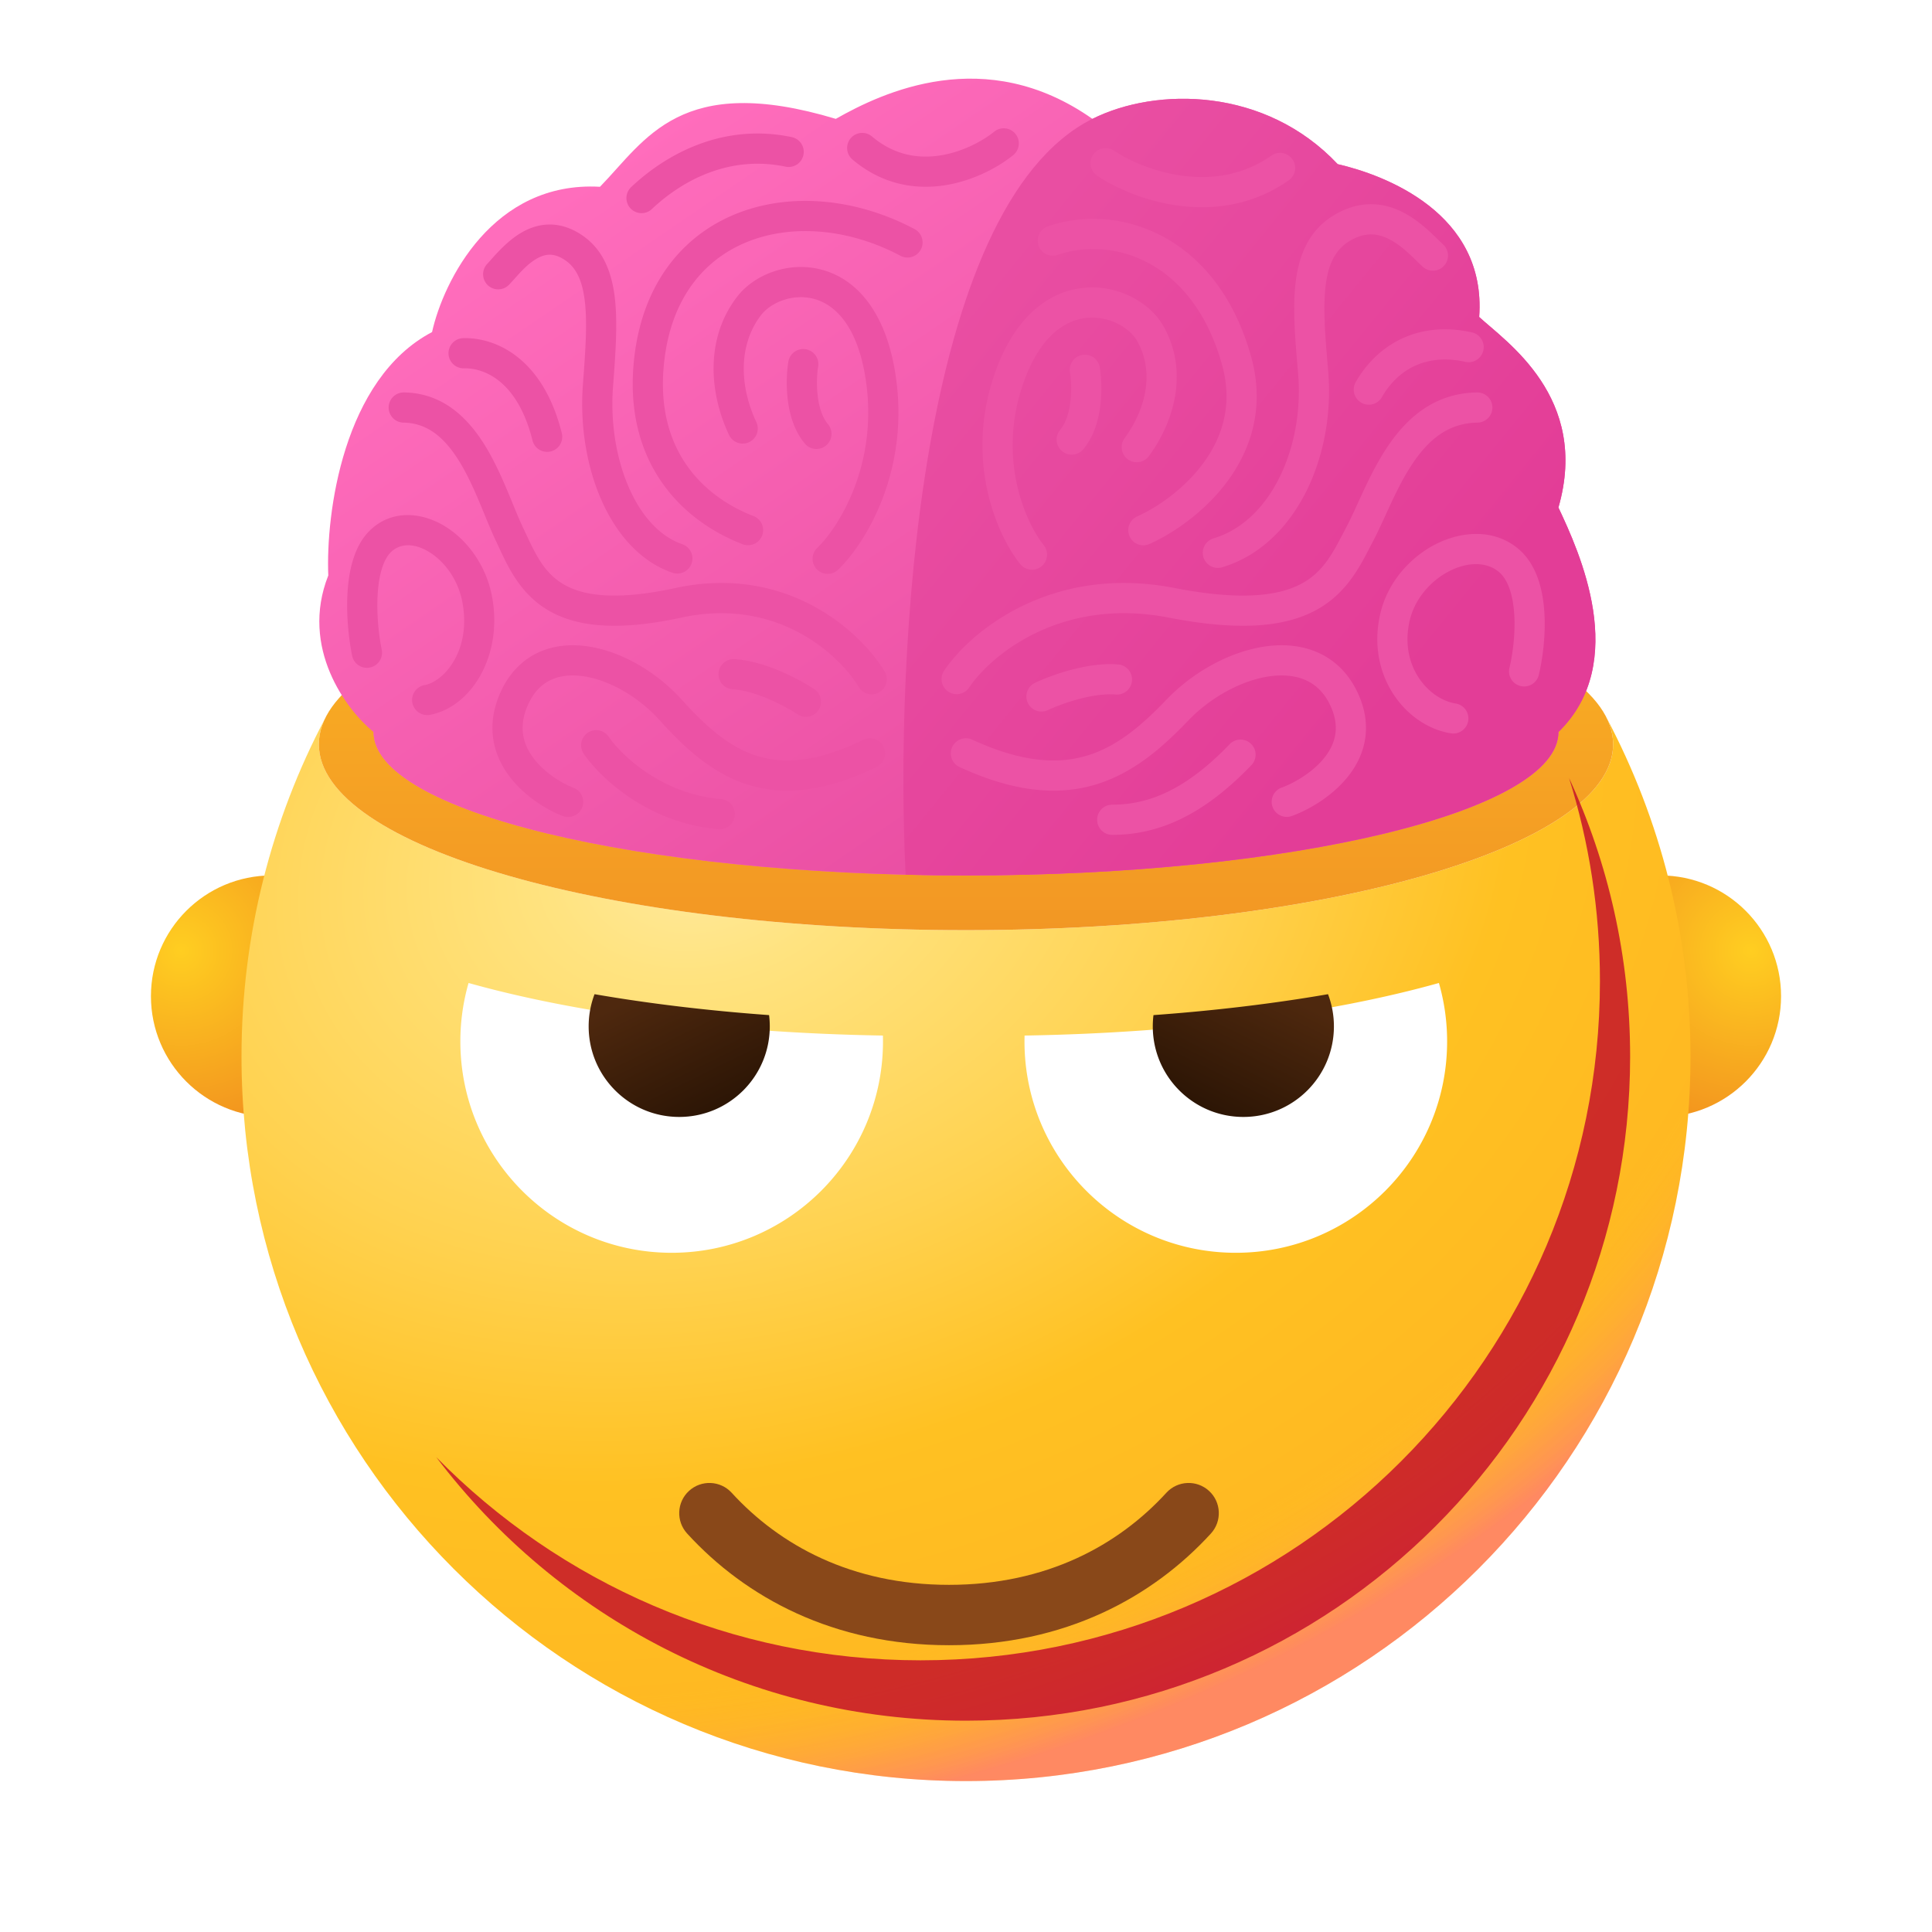 <svg width="1024" height="1024" fill="none" xmlns="http://www.w3.org/2000/svg"><path d="M208 528c0 35.346-28.654 64-64 64-35.346 0-64-28.654-64-64 0-35.346 28.654-64 64-64 35.346 0 64 28.654 64 64z" fill="url(#paint0_radial)"/><path d="M816 528c0 35.346 28.654 64 64 64 35.346 0 64-28.654 64-64 0-35.346-28.654-64-64-64-35.346 0-64 28.654-64 64z" fill="url(#paint1_radial)"/><path d="M512 944c212.077 0 384-171.923 384-384 0-64.728-16.015-125.715-44.299-179.215 2.175 4.482 3.299 9.061 3.299 13.715 0 54.4-153.566 98.5-343 98.5s-343-44.1-343-98.5c0-4.654 1.124-9.233 3.299-13.715C144.015 434.285 128 495.272 128 560c0 212.077 171.923 384 384 384z" fill="url(#paint2_radial)"/><path d="M512 944c212.077 0 384-171.923 384-384 0-64.728-16.015-125.715-44.299-179.215 2.175 4.482 3.299 9.061 3.299 13.715 0 54.4-153.566 98.5-343 98.5s-343-44.1-343-98.5c0-4.654 1.124-9.233 3.299-13.715C144.015 434.285 128 495.272 128 560c0 212.077 171.923 384 384 384z" fill="url(#paint3_radial)"/><path d="M855 394.5c0 54.4-153.566 98.5-343 98.5s-343-44.1-343-98.5S322.566 296 512 296s343 44.1 343 98.5z" fill="url(#paint4_linear)"/><g filter="url(#filter0_f)"><path d="M488.002 880.001c198.823 0 360.001-161.177 360.001-360 0-37.495-5.733-73.652-16.369-107.642 20.774 44.9 32.366 94.916 32.366 147.64 0 194.405-157.596 352-352 352-114.668 0-216.529-54.829-280.797-139.7 65.316 66.474 156.243 107.702 256.799 107.702z" fill="#C1092A" fill-opacity=".8"/></g><path d="M826 388c0 41.974-140.583 76-314 76s-314-34.026-314-76 140.583-76 314-76 314 34.026 314 76z" fill="#FF6DBC"/><path d="M511.999 464c173.418 0 314-34.027 314-76 38-37 11-95.667 0-119 16.8-58.4-28-88-42-101 4-55.2-50.333-75.333-75-81-38.4-40.8-96-41-130-24-56.8-40-111.333-14-136 0-82.4-24.8-100.666 11-125 36-56.8-3.2-83 50-89 77-47.2 24.8-56.333 96.333-55 129-15.2 38.4 9.667 71.333 24 83 0 41.973 140.583 76 314 76z" fill="url(#paint5_linear)"/><path d="M512 464c173.418 0 314-34.027 314-76 38-37 11-95.667 0-119 16.8-58.4-28-88-42-101 4-55.2-50.333-75.334-75-81-38.4-40.8-96-41-130-24-92.8 46.399-104.666 286.406-99 400.61 10.522.258 21.197.39 32 .39z" fill="url(#paint6_linear)"/><g filter="url(#filter1_dd)"><path fill-rule="evenodd" clip-rule="evenodd" d="M248.346 502.998A112.065 112.065 0 00244 534c0 61.856 50.144 112 112 112s112-50.144 112-112c0-1.049-.014-2.094-.043-3.136-85.299-1.411-162.242-11.774-219.611-27.866z" fill="#fff"/></g><g filter="url(#filter2_ddi)"><path fill-rule="evenodd" clip-rule="evenodd" d="M311.12 516.939A47.905 47.905 0 00308 534c0 26.51 21.49 48 48 48s48-21.49 48-48c0-2.022-.125-4.016-.368-5.972-33.003-2.397-64.1-6.168-92.512-11.089z" fill="url(#paint7_linear)"/></g><g filter="url(#filter3_dd)"><path fill-rule="evenodd" clip-rule="evenodd" d="M762.654 503A112.065 112.065 0 01767 534.002c0 61.856-50.144 112-112 112s-112-50.144-112-112c0-1.049.014-2.094.043-3.136 85.299-1.411 162.242-11.774 219.611-27.866z" fill="#fff"/></g><g filter="url(#filter4_ddi)"><path fill-rule="evenodd" clip-rule="evenodd" d="M699.88 516.941a47.901 47.901 0 013.12 17.061c0 26.51-21.49 48-48 48s-48-21.49-48-48c0-2.022.125-4.016.368-5.972 33.003-2.397 64.1-6.168 92.512-11.089z" fill="url(#paint8_linear)"/></g><path fill-rule="evenodd" clip-rule="evenodd" d="M427.055 185.109a8 8 0 016.576 9.206c-.555 3.331-.966 9.221-.246 15.351.737 6.267 2.528 11.699 5.462 15.166a8 8 0 01-12.214 10.335c-5.866-6.932-8.242-16.001-9.138-23.634-.913-7.769-.424-15.179.354-19.848a7.998 7.998 0 019.206-6.576zm363.943 30.786a8 8 0 01-7.894 8.104c-15.3.202-25.742 8.82-34.302 21.532-4.3 6.386-7.935 13.549-11.326 20.769a713.197 713.197 0 00-3.003 6.501c-2.256 4.924-4.489 9.799-6.67 13.933a369.203 369.203 0 00-1.71 3.292c-5.395 10.464-12.258 23.777-26.833 32.366-16.275 9.592-40.534 12.605-79.801 4.961-57.807-11.255-94.87 20.658-105.8 37.08a8.001 8.001 0 01-13.32-8.866c13.697-20.578 56.708-56.665 122.177-43.92 37.781 7.356 57.322 3.619 68.621-3.039 10.403-6.131 15.201-15.331 20.835-26.133.55-1.055 1.108-2.125 1.68-3.209 1.968-3.73 3.888-7.922 6.032-12.606a804.326 804.326 0 013.31-7.163c3.486-7.421 7.536-15.477 12.536-22.903 10.043-14.913 24.668-28.295 47.364-28.593a8 8 0 018.104 7.894z" fill="#EC52A5"/><path fill-rule="evenodd" clip-rule="evenodd" d="M616.971 125.693c20.264 11.11 37.496 31.899 46.243 63.706 7.384 26.851-.421 49.269-12.847 65.96-12.249 16.455-29.117 27.607-41.102 32.965a8 8 0 01-6.529-14.608c10.014-4.476 24.496-14.074 34.797-27.911 10.125-13.6 16.07-31.015 10.254-52.164-7.754-28.193-22.522-45.154-38.508-53.919-16.115-8.835-34.022-9.668-48.681-4.636a8 8 0 01-10.164-4.969 8 8 0 014.969-10.164c18.841-6.467 41.433-5.3 61.568 5.74zm-224.465-13.265c-28.697 10.624-50.58 35.413-55.93 73.973-3.857 27.801 1.694 50.159 12.887 67.292 11.12 17.02 27.413 28.289 44.149 34.768a8 8 0 005.776-14.921c-14.263-5.522-27.589-14.913-36.53-28.598-8.867-13.572-13.816-31.964-10.434-56.342 4.573-32.96 22.69-52.672 45.637-61.167 23.339-8.641 52.604-5.982 79.188 8.133a8 8 0 107.503-14.132c-29.916-15.884-63.94-19.486-92.246-9.006zm23.851-24.098c-28.994-6.086-54.045 6.602-70.864 22.486a8 8 0 01-10.986-11.632c19.181-18.116 49.331-34.028 85.136-26.514a8 8 0 016.186 9.473 8 8 0 01-9.472 6.186z" fill="#EC52A5"/><path fill-rule="evenodd" clip-rule="evenodd" d="M762.609 127.387c.896.878 1.673 1.64 2.317 2.234a8 8 0 01-10.852 11.757 183.562 183.562 0 01-3.444-3.292c-4.05-3.937-8.363-8.131-13.783-11.034-3.26-1.747-6.541-2.766-9.911-2.819-3.304-.052-7.198.813-11.776 3.6-7.456 4.539-11.256 12.201-12.62 24.211-1.348 11.879-.127 26.33 1.289 43.087l.143 1.697c1.864 22.107-2.237 44.842-11.629 63.625-9.391 18.781-24.393 34.164-44.544 40.209a7.998 7.998 0 01-9.961-5.363 8 8 0 015.363-9.962c14.849-4.454 26.847-16.071 34.831-32.04 7.984-15.967 11.632-35.732 9.996-55.125l-.214-2.533c-1.356-15.993-2.705-31.895-1.172-45.4 1.645-14.485 6.792-27.912 20.199-36.073 6.921-4.213 13.757-6.035 20.348-5.931 6.526.103 12.308 2.085 17.214 4.713 7.663 4.105 14.153 10.466 18.206 14.439zm-502.573 10.491c-.725.815-1.346 1.515-1.853 2.052a8 8 0 0011.633 10.984 168.895 168.895 0 002.963-3.247c3.358-3.742 6.804-7.584 11.139-10.248 2.563-1.576 4.951-2.375 7.258-2.417 2.214-.04 5.059.601 8.66 3.116 5.852 4.087 9.129 11.281 10.293 23.046 1.131 11.424.109 25.3-1.068 41.281l-.123 1.666c-1.544 21.005 1.848 42.635 9.655 60.548 7.763 17.812 20.357 32.901 37.803 38.906a8.001 8.001 0 0010.168-4.961 8 8 0 00-4.961-10.168c-11.72-4.034-21.626-14.759-28.342-30.17-6.673-15.309-9.739-34.312-8.366-52.982l.177-2.395c1.132-15.316 2.251-30.457.98-43.3-1.343-13.565-5.522-26.535-17.055-34.589-5.982-4.177-12.079-6.105-18.111-5.996-5.94.108-11.104 2.176-15.346 4.784-6.58 4.044-12.147 10.311-15.504 14.09z" fill="#EC52A5"/><path fill-rule="evenodd" clip-rule="evenodd" d="M776.747 191.806c-20.84-4.679-35.929 4.068-44.308 18.674a8 8 0 01-10.92 2.959 8 8 0 01-2.959-10.92c11.621-20.258 33.532-32.647 61.692-26.325a8.001 8.001 0 01-3.505 15.612zm-512.148 10.157c-6.653-5.339-13.601-6.881-18.728-6.745a8 8 0 01-.422-15.994c8.612-.228 19.333 2.37 29.165 10.261 9.866 7.919 18.312 20.736 23.147 40.075a8 8 0 01-15.523 3.88c-4.165-16.66-11.02-26.165-17.639-31.477zM579.363 82.031a8 8 0 0111.105-2.167c7.263 4.892 20.547 11.119 35.945 13.235 15.261 2.098 32.135.119 47.493-10.65a8 8 0 019.186 13.1c-19.442 13.633-40.651 15.904-58.857 13.401-18.069-2.483-33.635-9.707-42.705-15.815a8 8 0 01-2.167-11.104zM538.21 70.956a8 8 0 00-11.254-1.166c-5.737 4.66-16.178 10.535-28.15 12.52-11.696 1.938-24.642.17-36.641-9.975a8 8 0 00-10.331 12.218c16.217 13.712 34.15 16.1 49.589 13.541 15.164-2.513 28.114-9.788 35.62-15.884a8 8 0 001.167-11.254zm222.806 217.447c13.525-6.87 30.575-8.252 43.367 2.183 10.325 8.423 13.499 22.531 14.192 34.447.718 12.338-1.08 24.791-2.972 32.629a8 8 0 11-15.553-3.754c1.608-6.661 3.16-17.508 2.552-27.946-.631-10.859-3.457-19-8.333-22.978-6.208-5.064-15.907-5.446-26.007-.316-9.971 5.064-18.48 14.749-21.136 26.396-5.521 24.21 10.247 41.577 24.448 43.819a8 8 0 01-2.495 15.804c-23.799-3.757-45.031-30.39-37.552-63.181 3.843-16.852 15.835-30.168 29.489-37.103zm-525.621-9.725c-12.005-7.171-27.651-8.739-39.208 2.348-8.862 8.502-11.473 22.468-12.052 34.159-.604 12.221.912 24.584 2.509 32.364a8 8 0 1015.673-3.218c-1.387-6.755-2.726-17.747-2.201-28.356.551-11.138 3.054-19.476 7.148-23.403 4.638-4.45 11.793-5.016 19.926-.158 8.097 4.837 15.483 14.411 17.824 26.481 4.963 25.59-9.472 42.279-20.03 44.239a8 8 0 102.921 15.731c21.832-4.053 38.935-31.47 32.817-63.016-3.2-16.498-13.287-29.979-25.327-37.171zm463.282 67.256c8.825 3.966 16.082 10.952 20.855 21.077 4.168 8.84 5.264 17.31 3.934 25.154-1.315 7.763-4.913 14.391-9.327 19.816-8.683 10.672-21.184 17.529-29.457 20.537a8 8 0 01-5.468-15.036c6.442-2.343 16.173-7.805 22.514-15.599 3.098-3.808 5.211-7.95 5.963-12.391.739-4.36.259-9.528-2.631-15.658-3.227-6.844-7.764-10.98-12.941-13.306-5.306-2.384-11.819-3.097-19.134-2.075-14.779 2.064-31.272 11.024-43.198 23.467-13.705 14.301-28.958 27.731-48.665 33.779-20.019 6.144-43.331 4.312-72.47-9.117a8 8 0 116.696-14.531c26.591 12.255 45.778 13.049 61.08 8.352 15.614-4.792 28.501-15.669 41.808-29.554 14.008-14.615 33.656-25.606 52.536-28.243 9.515-1.329 19.21-.579 27.905 3.328z" fill="#EC52A5"/><path fill-rule="evenodd" clip-rule="evenodd" d="M571.431 370.604c-6.803 1.833-12.747 4.212-15.985 5.758a8 8 0 01-6.892-14.44c4.095-1.954 10.951-4.675 18.715-6.767 7.677-2.068 16.869-3.696 25.395-2.985a8 8 0 01-1.328 15.945c-5.874-.49-13.015.633-19.905 2.489zm-163.724.02c6.474 2.78 12.021 5.978 15.007 7.967a7.999 7.999 0 0011.093-2.223 7.999 7.999 0 00-2.223-11.093c-3.776-2.515-10.177-6.181-17.565-9.353-7.306-3.137-16.174-6.052-24.715-6.558a7.999 7.999 0 00-8.459 7.512 7.999 7.999 0 007.512 8.459c5.884.349 12.794 2.474 19.35 5.289z" fill="#EC52A5"/><path fill-rule="evenodd" clip-rule="evenodd" d="M284.943 346.012c-8.465 4.041-15.304 11.102-19.77 21.166-8.025 18.085-3.469 33.47 5.067 44.618 8.195 10.701 20.029 17.615 27.925 20.666a8 8 0 105.767-14.924c-5.952-2.3-15.043-7.705-20.988-15.47-5.605-7.319-8.406-16.546-3.146-28.401 3.065-6.905 7.326-10.967 12.039-13.217 4.827-2.304 10.772-3.008 17.515-2.007 13.664 2.027 29.075 10.873 40.285 23.3 12.877 14.275 27.304 27.805 46.036 33.914 19.119 6.235 41.307 4.329 68.845-9.156a8 8 0 10-7.036-14.369c-24.913 12.199-42.725 12.919-56.849 8.313-14.51-4.732-26.569-15.509-39.115-29.419-13.198-14.632-31.803-25.737-49.817-28.41-9.096-1.35-18.407-.592-26.758 3.396z" fill="#EC52A5"/><path fill-rule="evenodd" clip-rule="evenodd" d="M311.492 388.39a8 8 0 0111.117 2.103c6.56 9.622 28.206 30.483 59.539 33.033a8 8 0 017.324 8.623 7.998 7.998 0 01-8.622 7.324c-37.467-3.049-63.021-27.589-71.461-39.967a8 8 0 012.103-11.116zM581.5 434.5a8 8 0 018-8c19.728 0 39.359-8.237 62.232-32.043a8 8 0 0111.537 11.086c-24.952 25.97-48.497 36.957-73.769 36.957a8 8 0 01-8-8zm-5.323-266.035c-10.92 1.014-24.636 8.819-33.637 34.208-14.479 40.837 1.536 74.975 10.683 86.3a8 8 0 01-12.447 10.053c-11.853-14.674-30.038-54.537-13.317-101.7 10.499-29.611 28.533-43.056 47.239-44.792 17.746-1.647 34.576 7.609 41.725 19.957 13.089 22.608 7.236 49.084-7.461 69.224a8 8 0 01-12.925-9.431c12.303-16.859 15.45-36.384 6.539-51.776-3.851-6.652-14.521-13.145-26.399-12.043z" fill="#EC52A5"/><path fill-rule="evenodd" clip-rule="evenodd" d="M573.685 188.109a8 8 0 00-6.576 9.206c.555 3.331.966 9.221.246 15.351-.736 6.267-2.528 11.699-5.462 15.166a8 8 0 0012.214 10.335c5.867-6.932 8.242-16.001 9.139-23.634.913-7.769.424-15.179-.355-19.848a7.998 7.998 0 00-9.206-6.576zm-142.326-29.712c10.349 2.744 22.716 13.077 27.329 41.702 7.395 45.88-14.467 79.697-25.526 90.288a7.999 7.999 0 00-.245 11.311 8 8 0 0011.311.245c14.109-13.511 38.641-52.372 30.257-104.39-5.248-32.562-20.597-49.734-39.024-54.621-17.537-4.651-35.749 2.63-44.746 14.308-16.477 21.391-15.331 49.8-4.323 73.278a8 8 0 0014.487-6.793c-9.33-19.899-9.216-41.497 2.511-56.72 5.106-6.628 16.73-11.589 27.969-8.608zM206 215.883a8 8 0 007.882 8.116c12.972.19 22.163 8.315 29.962 21.205 3.872 6.398 7.145 13.576 10.196 20.805.905 2.146 1.807 4.338 2.705 6.517 2.024 4.92 4.024 9.777 5.979 13.902a380.997 380.997 0 011.54 3.3c4.818 10.411 11.005 23.781 24.24 32.462 15.02 9.851 37.293 12.814 72.764 5.129 51.011-11.053 83.959 20.224 93.865 36.787a8 8 0 1013.732-8.212c-12.223-20.437-51.225-57.16-110.985-44.213-33.759 7.315-50.845 3.528-60.601-2.871-9.214-6.043-13.505-15.192-18.609-26.075a766.075 766.075 0 00-1.489-3.163c-1.773-3.738-3.504-7.947-5.433-12.637-.934-2.27-1.914-4.652-2.967-7.147-3.129-7.412-6.761-15.452-11.247-22.867-8.916-14.735-22.249-28.61-43.418-28.92a7.999 7.999 0 00-8.116 7.882z" fill="#EC52A5"/><g filter="url(#filter5_ddii)"><path fill-rule="evenodd" clip-rule="evenodd" d="M365.202 770.194c6.52-5.964 16.641-5.513 22.605 1.008C413.197 798.963 451.334 820 503 820s89.803-21.037 115.194-48.798c5.963-6.521 16.084-6.972 22.604-1.008 6.521 5.963 6.972 16.084 1.009 22.604C610.753 826.752 564.223 852 503 852c-61.223 0-107.752-25.248-138.806-59.202-5.964-6.52-5.513-16.641 1.008-22.604z" fill="#894819"/></g><defs><filter id="filter0_f" x="135.203" y="316.359" width="824.797" height="691.64" filterUnits="userSpaceOnUse" color-interpolation-filters="sRGB"><feFlood flood-opacity="0" result="BackgroundImageFix"/><feBlend in="SourceGraphic" in2="BackgroundImageFix" result="shape"/><feGaussianBlur stdDeviation="48" result="effect1_foregroundBlur"/></filter><filter id="filter1_dd" x="212" y="486.998" width="288" height="207.002" filterUnits="userSpaceOnUse" color-interpolation-filters="sRGB"><feFlood flood-opacity="0" result="BackgroundImageFix"/><feColorMatrix in="SourceAlpha" values="0 0 0 0 0 0 0 0 0 0 0 0 0 0 0 0 0 0 127 0" result="hardAlpha"/><feOffset dy="16"/><feGaussianBlur stdDeviation="16"/><feComposite in2="hardAlpha" operator="out"/><feColorMatrix values="0 0 0 0 0.282 0 0 0 0 0.055 0 0 0 0 0.302 0 0 0 0.2 0"/><feBlend in2="BackgroundImageFix" result="effect1_dropShadow"/><feColorMatrix in="SourceAlpha" values="0 0 0 0 0 0 0 0 0 0 0 0 0 0 0 0 0 0 127 0" result="hardAlpha"/><feOffset dy="2"/><feGaussianBlur stdDeviation="4"/><feComposite in2="hardAlpha" operator="out"/><feColorMatrix values="0 0 0 0 0.282 0 0 0 0 0.055 0 0 0 0 0.302 0 0 0 0.2 0"/><feBlend in2="effect1_dropShadow" result="effect2_dropShadow"/><feBlend in="SourceGraphic" in2="effect2_dropShadow" result="shape"/></filter><filter id="filter2_ddi" x="300" y="512.939" width="112" height="81.061" filterUnits="userSpaceOnUse" color-interpolation-filters="sRGB"><feFlood flood-opacity="0" result="BackgroundImageFix"/><feColorMatrix in="SourceAlpha" values="0 0 0 0 0 0 0 0 0 0 0 0 0 0 0 0 0 0 127 0" result="hardAlpha"/><feOffset dy="4"/><feGaussianBlur stdDeviation="4"/><feComposite in2="hardAlpha" operator="out"/><feColorMatrix values="0 0 0 0 0.357 0 0 0 0 0.031 0 0 0 0 0.384 0 0 0 0.4 0"/><feBlend in2="BackgroundImageFix" result="effect1_dropShadow"/><feColorMatrix in="SourceAlpha" values="0 0 0 0 0 0 0 0 0 0 0 0 0 0 0 0 0 0 127 0" result="hardAlpha"/><feOffset dy="2"/><feGaussianBlur stdDeviation="2"/><feComposite in2="hardAlpha" operator="out"/><feColorMatrix values="0 0 0 0 0.357 0 0 0 0 0.031 0 0 0 0 0.384 0 0 0 0.2 0"/><feBlend in2="effect1_dropShadow" result="effect2_dropShadow"/><feBlend in="SourceGraphic" in2="effect2_dropShadow" result="shape"/><feColorMatrix in="SourceAlpha" values="0 0 0 0 0 0 0 0 0 0 0 0 0 0 0 0 0 0 127 0" result="hardAlpha"/><feOffset dx="4" dy="4"/><feGaussianBlur stdDeviation="6"/><feComposite in2="hardAlpha" operator="arithmetic" k2="-1" k3="1"/><feColorMatrix values="0 0 0 0 0.704 0 0 0 0 0.418 0 0 0 0 0.227 0 0 0 0.4 0"/><feBlend in2="shape" result="effect3_innerShadow"/></filter><filter id="filter3_dd" x="511" y="487" width="288" height="207.002" filterUnits="userSpaceOnUse" color-interpolation-filters="sRGB"><feFlood flood-opacity="0" result="BackgroundImageFix"/><feColorMatrix in="SourceAlpha" values="0 0 0 0 0 0 0 0 0 0 0 0 0 0 0 0 0 0 127 0" result="hardAlpha"/><feOffset dy="16"/><feGaussianBlur stdDeviation="16"/><feComposite in2="hardAlpha" operator="out"/><feColorMatrix values="0 0 0 0 0.282 0 0 0 0 0.055 0 0 0 0 0.302 0 0 0 0.2 0"/><feBlend in2="BackgroundImageFix" result="effect1_dropShadow"/><feColorMatrix in="SourceAlpha" values="0 0 0 0 0 0 0 0 0 0 0 0 0 0 0 0 0 0 127 0" result="hardAlpha"/><feOffset dy="2"/><feGaussianBlur stdDeviation="4"/><feComposite in2="hardAlpha" operator="out"/><feColorMatrix values="0 0 0 0 0.282 0 0 0 0 0.055 0 0 0 0 0.302 0 0 0 0.2 0"/><feBlend in2="effect1_dropShadow" result="effect2_dropShadow"/><feBlend in="SourceGraphic" in2="effect2_dropShadow" result="shape"/></filter><filter id="filter4_ddi" x="599" y="512.941" width="112" height="81.061" filterUnits="userSpaceOnUse" color-interpolation-filters="sRGB"><feFlood flood-opacity="0" result="BackgroundImageFix"/><feColorMatrix in="SourceAlpha" values="0 0 0 0 0 0 0 0 0 0 0 0 0 0 0 0 0 0 127 0" result="hardAlpha"/><feOffset dy="4"/><feGaussianBlur stdDeviation="4"/><feComposite in2="hardAlpha" operator="out"/><feColorMatrix values="0 0 0 0 0.357 0 0 0 0 0.031 0 0 0 0 0.384 0 0 0 0.4 0"/><feBlend in2="BackgroundImageFix" result="effect1_dropShadow"/><feColorMatrix in="SourceAlpha" values="0 0 0 0 0 0 0 0 0 0 0 0 0 0 0 0 0 0 127 0" result="hardAlpha"/><feOffset dy="2"/><feGaussianBlur stdDeviation="2"/><feComposite in2="hardAlpha" operator="out"/><feColorMatrix values="0 0 0 0 0.357 0 0 0 0 0.031 0 0 0 0 0.384 0 0 0 0.2 0"/><feBlend in2="effect1_dropShadow" result="effect2_dropShadow"/><feBlend in="SourceGraphic" in2="effect2_dropShadow" result="shape"/><feColorMatrix in="SourceAlpha" values="0 0 0 0 0 0 0 0 0 0 0 0 0 0 0 0 0 0 127 0" result="hardAlpha"/><feOffset dx="4" dy="4"/><feGaussianBlur stdDeviation="6"/><feComposite in2="hardAlpha" operator="arithmetic" k2="-1" k3="1"/><feColorMatrix values="0 0 0 0 0.704 0 0 0 0 0.418 0 0 0 0 0.227 0 0 0 0.4 0"/><feBlend in2="shape" result="effect3_innerShadow"/></filter><filter id="filter5_ddii" x="328" y="750" width="350" height="150" filterUnits="userSpaceOnUse" color-interpolation-filters="sRGB"><feFlood flood-opacity="0" result="BackgroundImageFix"/><feColorMatrix in="SourceAlpha" values="0 0 0 0 0 0 0 0 0 0 0 0 0 0 0 0 0 0 127 0" result="hardAlpha"/><feOffset dy="16"/><feGaussianBlur stdDeviation="16"/><feColorMatrix values="0 0 0 0 0.282 0 0 0 0 0.055 0 0 0 0 0.302 0 0 0 0.2 0"/><feBlend in2="BackgroundImageFix" result="effect1_dropShadow"/><feColorMatrix in="SourceAlpha" values="0 0 0 0 0 0 0 0 0 0 0 0 0 0 0 0 0 0 127 0" result="hardAlpha"/><feOffset dy="4"/><feGaussianBlur stdDeviation="4"/><feComposite in2="hardAlpha" operator="out"/><feColorMatrix values="0 0 0 0 0.282 0 0 0 0 0.055 0 0 0 0 0.302 0 0 0 0.2 0"/><feBlend in2="effect1_dropShadow" result="effect2_dropShadow"/><feBlend in="SourceGraphic" in2="effect2_dropShadow" result="shape"/><feColorMatrix in="SourceAlpha" values="0 0 0 0 0 0 0 0 0 0 0 0 0 0 0 0 0 0 127 0" result="hardAlpha"/><feOffset dx="6" dy="6"/><feGaussianBlur stdDeviation="16"/><feComposite in2="hardAlpha" operator="arithmetic" k2="-1" k3="1"/><feColorMatrix values="0 0 0 0 0.763 0 0 0 0 0.389 0 0 0 0 0.122 0 0 0 1 0"/><feBlend in2="shape" result="effect3_innerShadow"/><feColorMatrix in="SourceAlpha" values="0 0 0 0 0 0 0 0 0 0 0 0 0 0 0 0 0 0 127 0" result="hardAlpha"/><feOffset dx="-6" dy="-6"/><feGaussianBlur stdDeviation="16"/><feComposite in2="hardAlpha" operator="arithmetic" k2="-1" k3="1"/><feColorMatrix values="0 0 0 0 0.354 0 0 0 0 0.18 0 0 0 0 0.054 0 0 0 1 0"/><feBlend in2="effect3_innerShadow" result="effect4_innerShadow"/></filter><linearGradient id="paint4_linear" x1="512" y1="296" x2="512" y2="493" gradientUnits="userSpaceOnUse"><stop stop-color="#FBB323"/><stop offset="1" stop-color="#F29724"/></linearGradient><linearGradient id="paint5_linear" x1="292.999" y1="106" x2="530.999" y2="454" gradientUnits="userSpaceOnUse"><stop stop-color="#FF6DBC"/><stop offset="1" stop-color="#E94EA2"/></linearGradient><linearGradient id="paint6_linear" x1="545.93" y1="115.037" x2="789.656" y2="313.303" gradientUnits="userSpaceOnUse"><stop stop-color="#E94EA2"/><stop offset="1" stop-color="#E33D97"/></linearGradient><linearGradient id="paint7_linear" x1="324" y1="522.361" x2="360.159" y2="595.723" gradientUnits="userSpaceOnUse"><stop stop-color="#4E280E"/><stop offset="1" stop-color="#281304"/></linearGradient><linearGradient id="paint8_linear" x1="687" y1="522.363" x2="650.841" y2="595.725" gradientUnits="userSpaceOnUse"><stop stop-color="#4E280E"/><stop offset="1" stop-color="#281304"/></linearGradient><radialGradient id="paint0_radial" cx="0" cy="0" r="1" gradientUnits="userSpaceOnUse" gradientTransform="rotate(61.389 -376.505 332.858) scale(100.24)"><stop stop-color="#FFCE21"/><stop offset="1" stop-color="#F2911E"/></radialGradient><radialGradient id="paint1_radial" cx="0" cy="0" r="1" gradientUnits="userSpaceOnUse" gradientTransform="rotate(118.61 314.403 527.448) scale(100.24)"><stop stop-color="#FFCE21"/><stop offset="1" stop-color="#F2911E"/></radialGradient><radialGradient id="paint2_radial" cx="0" cy="0" r="1" gradientUnits="userSpaceOnUse" gradientTransform="matrix(136.002 492.813 -650.019 179.387 376 451.184)"><stop stop-color="#FFEA9F"/><stop offset=".123" stop-color="#FFE380"/><stop offset=".416" stop-color="#FFD250"/><stop offset=".644" stop-color="#FFC122"/><stop offset="1" stop-color="#FFB422"/></radialGradient><radialGradient id="paint3_radial" cx="0" cy="0" r="1" gradientUnits="userSpaceOnUse" gradientTransform="matrix(136.002 492.813 -650.019 179.387 376 451.184)"><stop offset=".857" stop-color="#FFCE22" stop-opacity="0"/><stop offset="1" stop-color="#FF24F6" stop-opacity=".3"/></radialGradient></defs></svg>
